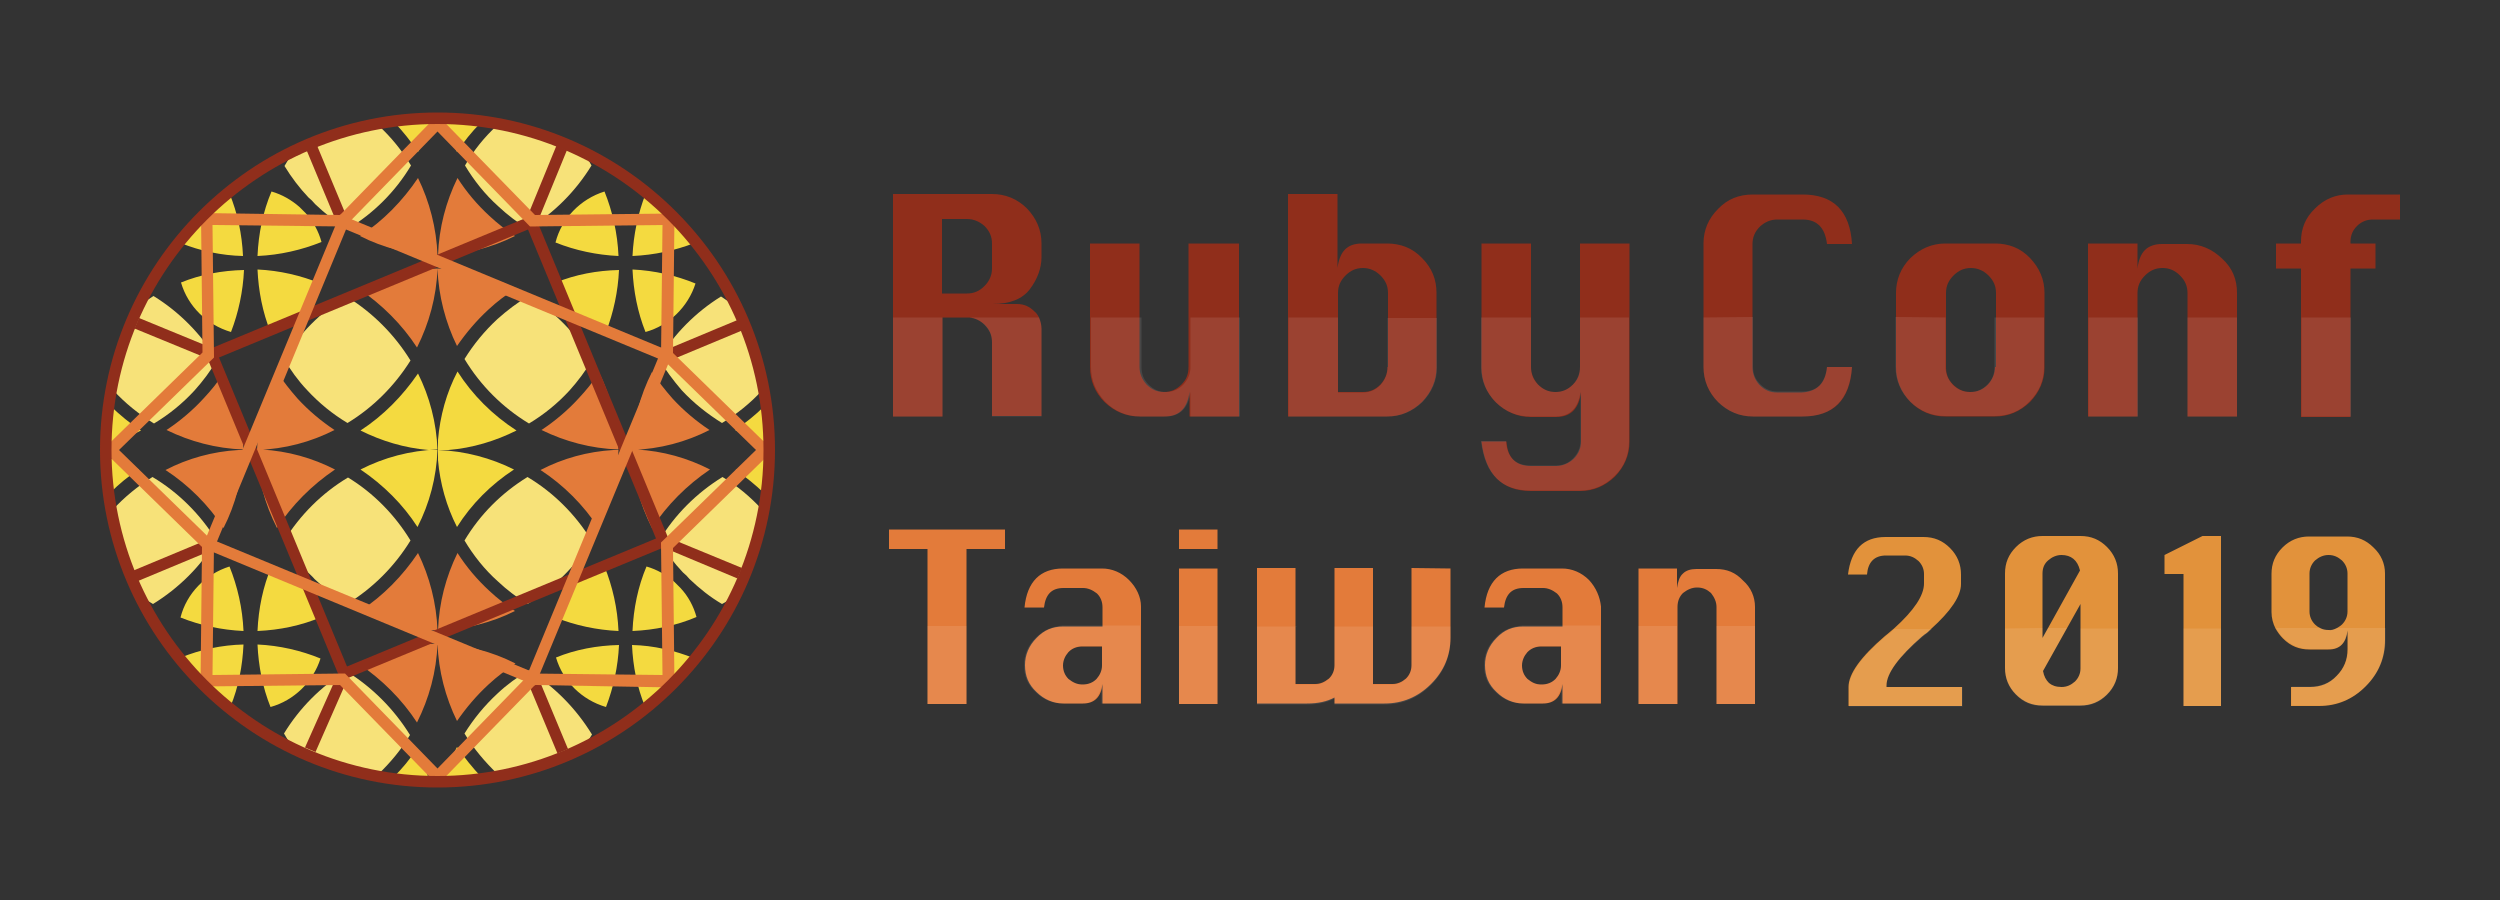 <?xml version="1.0" encoding="utf-8"?>
<svg version="1.1" xmlns="http://www.w3.org/2000/svg" xmlns:xlink="http://www.w3.org/1999/xlink" x="0px" y="0px" width="500" height="180" viewBox="0 0 500 180" style="enable-background:new 0 0 500 180;" xml:space="preserve">
  <rect x="0" y="0" width="500" height="180" fill="#333333" stroke="none"/>
  <g class="icon">
    <g>
      <path fill="#E37B3A" d="M44.8,74.5c2.3,4.7,3.7,9.9,3.9,15.4C43.2,89.7,38,88.3,33.3,86c2.7-1.8,5.2-3.9,7.4-6.3
        C42.2,78.1,43.6,76.4,44.8,74.5z M59.5,79.7c-1.5-1.7-2.9-3.5-4.1-5.3c-2.4,4.7-3.8,10-4,15.6c5.6-0.2,10.8-1.6,15.5-4
        C64.2,84.2,61.7,82.1,59.5,79.7z M72,47.2c4.7,2.4,9.9,3.7,15.5,3.9c-0.2-5.5-1.6-10.8-3.9-15.5C80.5,40.2,76.6,44.2,72,47.2z
        M83.4,69.5c2.4-4.8,3.9-10.1,4.1-15.8c-5.7,0.2-11,1.7-15.7,4.1C76.4,60.9,80.4,64.9,83.4,69.5z M119.8,74.5
        c2.3,4.7,3.7,9.9,3.9,15.4c-5.5-0.2-10.7-1.6-15.4-3.9c2.7-1.8,5.2-3.9,7.4-6.3C117.2,78.1,118.6,76.4,119.8,74.5z M97.7,61.9
        c1.7-1.6,3.5-2.9,5.4-4.2c-4.7-2.4-10-3.8-15.6-4c0.2,5.5,1.6,10.8,3.9,15.5C93.2,66.6,95.3,64.1,97.7,61.9z M134.5,79.7
        c-1.5-1.7-2.9-3.5-4.1-5.3c-2.4,4.7-3.8,10-4,15.6c5.6-0.2,10.8-1.6,15.5-4C139.2,84.2,136.7,82.1,134.5,79.7z M97.9,43.2
        c-2.5-2.3-4.6-4.8-6.4-7.6c-2.3,4.7-3.7,9.9-3.9,15.5c5.5-0.2,10.8-1.6,15.4-3.9C101.2,46,99.5,44.7,97.9,43.2z M72,122.2
        c4.7,2.4,9.9,3.7,15.5,3.9c-0.2-5.5-1.6-10.8-3.9-15.5C80.5,115.2,76.6,119.2,72,122.2z M55.4,105.6c3-4.6,7-8.6,11.6-11.7
        c-4.5-2.3-9.4-3.7-14.7-4h-1C51.5,95.6,53,100.9,55.4,105.6z M83.4,144.5c2.4-4.8,3.9-10.1,4.1-15.8c-5.7,0.2-11,1.7-15.7,4.1
        C76.4,135.9,80.4,139.9,83.4,144.5z M33.1,94c4.6,3,8.6,7,11.6,11.6c2.4-4.7,3.8-10,4-15.6h-1C42.5,90.3,37.5,91.7,33.1,94z
        M97.7,136.9c1.7-1.6,3.5-2.9,5.4-4.2c-4.7-2.4-10-3.8-15.6-4c0.2,5.5,1.6,10.8,3.9,15.5C93.2,141.6,95.3,139.1,97.7,136.9z
        M130.4,105.6c3-4.6,7-8.6,11.6-11.7c-4.5-2.3-9.4-3.7-14.7-4h-1C126.5,95.6,128,100.9,130.4,105.6z M108.1,94
        c4.6,3,8.6,7,11.6,11.6c2.4-4.7,3.8-10,4-15.6h-1C117.5,90.3,112.5,91.7,108.1,94z M97.9,118.2c-2.5-2.3-4.6-4.8-6.4-7.6
        c-2.3,4.7-3.7,9.9-3.9,15.5c5.5-0.2,10.8-1.6,15.4-3.9C101.2,121,99.5,119.7,97.9,118.2z"/>
      <path fill="#F4DA40" d="M83.6,74.7c2.3,4.6,3.7,9.8,3.9,15.3h-1.8c-4.8-0.4-9.4-1.8-13.6-3.9C76.7,83.1,80.5,79.2,83.6,74.7z
        M36.2,56.5c1.4,4.8,5.2,8.5,10,9.9c1.5-3.9,2.4-8.1,2.6-12.4C44.4,54.1,40.1,54.9,36.2,56.5z M54.1,66.4c4.7-1.3,8.5-5,10-9.7
        c-3.9-1.6-8.2-2.6-12.6-2.8C51.7,58.2,52.5,62.4,54.1,66.4z M59.9,41.4c-1.6-1.4-3.5-2.5-5.6-3.1c-1.7,4-2.6,8.4-2.8,12.9
        C56,51,60.3,50,64.3,48.4c-0.6-2.2-1.7-4.2-3.2-5.8C60.7,42.2,60.3,41.8,59.9,41.4z M111.2,56.5c1.4,4.8,5.2,8.5,10,9.9
        c1.5-3.9,2.4-8.1,2.6-12.4C119.4,54.1,115.1,54.9,111.2,56.5z M91.5,74.3c-2.2,4.2-3.5,8.9-3.9,13.7v2h2.1
        c4.8-0.4,9.4-1.8,13.6-3.9C98.5,83,94.5,79,91.5,74.3z M129.1,66.4c4.7-1.3,8.5-5,10-9.7c-3.9-1.6-8.2-2.6-12.6-2.8
        C126.7,58.2,127.5,62.4,129.1,66.4z M120.9,38.3c-4.8,1.5-8.6,5.4-9.8,10.2c4,1.6,8.3,2.5,12.6,2.7
        C123.5,46.6,122.5,42.3,120.9,38.3z M83.5,105.4c2.4-4.7,3.8-9.9,4-15.5c-5.5,0.2-10.7,1.6-15.4,4C76.7,97,80.6,100.9,83.5,105.4z
        M54.1,141.4c4.7-1.3,8.5-5,10-9.7c-3.9-1.6-8.2-2.6-12.6-2.8C51.7,133.2,52.5,137.4,54.1,141.4z M45.9,113.3
        c-4.8,1.5-8.6,5.4-9.8,10.2c4,1.6,8.3,2.5,12.6,2.7C48.5,121.6,47.5,117.3,45.9,113.3z M59.9,116.4c-1.6-1.4-3.5-2.5-5.6-3.1
        c-1.7,4-2.6,8.4-2.8,12.9c4.5-0.2,8.8-1.1,12.8-2.8c-0.6-2.2-1.7-4.2-3.2-5.8C60.7,117.2,60.3,116.8,59.9,116.4z M111.2,131.5
        c1.4,4.8,5.2,8.5,10,9.9c1.5-3.9,2.4-8.1,2.6-12.4C119.4,129.1,115.1,129.9,111.2,131.5z M120.9,113.3c-4.8,1.5-8.6,5.4-9.8,10.2
        c4,1.6,8.3,2.5,12.6,2.7C123.5,121.6,122.5,117.3,120.9,113.3z M102.8,93.9c-4.6-2.3-9.8-3.7-15.2-3.9v2c0.4,4.7,1.7,9.3,3.8,13.4
        C94.3,100.8,98.2,96.9,102.8,93.9z M134.9,116.4c-1.6-1.4-3.5-2.5-5.6-3.1c-1.7,4-2.6,8.4-2.8,12.9c4.5-0.2,8.8-1.1,12.8-2.8
        c-0.6-2.2-1.7-4.2-3.2-5.8C135.7,117.2,135.3,116.8,134.9,116.4z M36.1,48.6c4,1.6,8.2,2.5,12.5,2.6c-0.2-4.4-1.1-8.6-2.7-12.5
        C42.4,41.6,39.1,44.9,36.1,48.6z M28.2,86.1C26,84.7,24,83,22.1,81.2c-0.3,2.5-0.5,5-0.6,7.5C23.8,88,26.1,87.2,28.2,86.1z
        M27.8,93.9c-2-1-4.1-1.8-6.2-2.4c0.1,2.4,0.2,4.7,0.5,7C23.8,96.8,25.7,95.2,27.8,93.9z M129.1,38.8c-1.5,3.9-2.4,8.1-2.6,12.4
        c4.4-0.2,8.5-1.1,12.4-2.6C136,45,132.7,41.7,129.1,38.8z M152.9,81.2c-1.8,1.8-3.8,3.4-5.9,4.8c2.1,1.1,4.2,1.9,6.5,2.6
        C153.4,86.1,153.2,83.6,152.9,81.2z M48.7,128.9c-4.3,0.1-8.6,1-12.5,2.6c2.9,3.6,6.2,6.9,9.8,9.8h0.1
        C47.7,137.4,48.5,133.2,48.7,128.9z M138.7,131.6c-3.8-1.5-7.9-2.5-12.3-2.6c0.2,4.3,1,8.4,2.6,12.3
        C132.6,138.4,135.9,135.1,138.7,131.6z M83.4,149.7c-1.4,2.1-2.9,4-4.7,5.7c2.3,0.3,4.7,0.5,7.1,0.6
        C85.2,153.8,84.4,151.7,83.4,149.7z M88.9,24c0.6,2.2,1.5,4.3,2.5,6.4c1.4-2.1,2.9-4,4.7-5.8C93.7,24.3,91.3,24.1,88.9,24z
        M147.1,94c2.1,1.4,4,3,5.8,4.7c0.3-2.4,0.5-4.7,0.5-7.2C151.3,92.1,149.1,93,147.1,94z M91.4,149.4c-1.1,2.1-2,4.3-2.6,6.6
        c2.5-0.1,5-0.2,7.5-0.6C94.5,153.6,92.9,151.5,91.4,149.4z M86.1,24c-2.4,0.1-4.9,0.2-7.2,0.5c1.7,1.8,3.3,3.8,4.7,5.9
        C84.6,28.4,85.4,26.3,86.1,24z"/>
      <path fill="#F7E279" d="M56.8,71.8c1.3,2.2,2.8,4.3,4.6,6.2c2.4,2.6,5.1,4.8,8.1,6.6c5.1-3.1,9.4-7.4,12.6-12.5
        c-3.2-5.2-7.6-9.6-12.8-12.8C64.1,62.4,59.9,66.7,56.8,71.8z M105.7,59.2c-2.2,1.3-4.3,2.9-6.2,4.6c-2.6,2.4-4.8,5.1-6.6,8
        c3.2,5.3,7.6,9.7,12.9,12.9c3-1.8,5.7-4,8.1-6.6c1.7-1.9,3.2-3.9,4.5-6.1C115.2,66.7,110.9,62.3,105.7,59.2z M56.8,108.2
        c1.4,2.3,3,4.4,4.8,6.3c0.4,0.4,0.9,0.8,1.3,1.3c2,1.9,4.2,3.6,6.5,5c5.2-3.2,9.5-7.5,12.7-12.7c-3.1-5.1-7.4-9.5-12.5-12.6
        C64.4,98.6,60,103,56.8,108.2z M105.5,120.8c-2.1-1.3-4.1-2.8-5.9-4.5c-2.7-2.4-4.9-5.2-6.7-8.2c3.1-5.2,7.4-9.5,12.6-12.7
        c5.2,3.1,9.6,7.5,12.8,12.7C115.1,113.3,110.7,117.6,105.5,120.8z M131.8,71.8c3.1-5.1,7.4-9.4,12.4-12.5c0.9,0.6,1.8,1.2,2.6,1.8
        c2.6,5.3,4.5,11,5.6,17c-2.3,2.5-5,4.7-8,6.5c-2.9-1.8-5.7-4-8.1-6.6C134.6,76,133.1,74,131.8,71.8z M117,149
        c-5.5,2.7-11.3,4.7-17.5,5.8c-2.5-2.4-4.8-5.1-6.6-8.1c1.8-2.9,4-5.6,6.6-8c1.9-1.8,4-3.3,6.2-4.6c5.2,3.2,9.5,7.6,12.7,12.8
        C117.9,147.7,117.5,148.4,117,149z M152.4,101.9c-1.1,6.2-3.1,12-5.8,17.5c-0.7,0.5-1.4,1-2.2,1.4c-2.4-1.4-4.5-3.1-6.5-5
        c-0.4-0.5-0.8-0.9-1.3-1.3c-1.8-1.9-3.4-4-4.8-6.3c3.1-5.2,7.5-9.6,12.7-12.8C147.5,97.2,150.1,99.4,152.4,101.9z M99.4,25.1
        c6.1,1.1,11.9,3.1,17.4,5.7c0.5,0.7,1.1,1.5,1.5,2.3c-3.2,5.2-7.5,9.5-12.7,12.7c-2.1-1.3-4.1-2.8-5.9-4.5
        c-2.7-2.4-4.9-5.2-6.7-8.2C94.7,30.1,96.9,27.4,99.4,25.1z M75.6,154.9c-6.1-1.1-11.8-3-17.2-5.7c-0.6-0.8-1.1-1.6-1.6-2.5
        c3.1-5.1,7.4-9.4,12.4-12.5c5.2,3.2,9.6,7.6,12.8,12.8C80.2,150,78,152.6,75.6,154.9z M22.6,78c1.1-6.1,3.1-11.9,5.8-17.3
        c0.8-0.5,1.5-1,2.3-1.5c5.2,3.2,9.5,7.6,12.7,12.8c-1.3,2.2-2.8,4.2-4.5,6.1c-2.4,2.6-5.1,4.8-8.1,6.6C27.7,82.8,25,80.6,22.6,78z
        M43.3,108.1c-3.2,5.2-7.5,9.5-12.7,12.7c-0.7-0.4-1.5-0.9-2.2-1.4c-2.7-5.4-4.7-11.3-5.8-17.5c2.3-2.5,5-4.7,7.9-6.5
        C35.7,98.5,40.1,102.9,43.3,108.1z M58.5,30.7c5.4-2.6,11.1-4.5,17.2-5.6c2.5,2.3,4.7,5,6.5,8c-3.1,5.2-7.5,9.6-12.7,12.7
        c-2.4-1.4-4.5-3.1-6.5-5c-0.4-0.5-0.8-0.9-1.3-1.3c-1.8-1.9-3.4-4-4.8-6.3C57.4,32.3,57.9,31.5,58.5,30.7z"/>
    </g>
    <path fill="#902E1B" d="M147.5,115.7l0.9-2.1l-14.8-6.1l-26.1-63.1l5.9-14.4l-2.1-0.9l-5.9,14.4l-63,26.1l-14.6-6l-0.9,2.1l14.6,6l0,0
      l26.1,63l0,0L61,149.5l2.1,0.9l6.5-14.8l63.1-26.1L147.5,115.7z M69.4,133.3L43.8,71.5l61.8-25.6l25.6,61.8L69.4,133.3z
      M111.5,150.7l-6-14.4l2.1-0.9l6,14.4L111.5,150.7z M67.3,44.4l-6-14.4l2.1-0.9l6,14.4L67.3,44.4z M134,72.1l-0.9-2.1l14.4-6
      l0.9,2.1L134,72.1z M27.6,116.2l-0.9-2.1l14.4-6l0.9,2.1L27.6,116.2z"/>
    <path fill="#E37B3A" d="M107,137.1l-66.6-27.6L68,42.9l66.6,27.6L107,137.1z M43.4,108.3l62.4,25.8l25.8-62.4L69.2,45.9L43.4,108.3z"/>
    <path fill="#E37B3A" d="M87.5,157L68,137l-27.9,0.3l0.3-27.9L20.5,90l20-19.5l-0.3-27.9L68,43l19.5-20L107,43l27.9-0.3l-0.3,27.9
      l20,19.5l-20,19.5l0.3,27.9L107,137L87.5,157z M69,134.7l18.5,19l18.5-19l26.5,0.3l-0.3-26.5l19-18.5l-19-18.5l0.3-26.5L106,45.3
      l-18.5-19L69,45.3L42.5,45l0.3,26.5L23.8,90l19,18.5L42.5,135L69,134.7z"/>
    <path fill="#902E1B" d="M87.5,157.5C50.3,157.5,20,127.2,20,90s30.3-67.5,67.5-67.5S155,52.8,155,90S124.7,157.5,87.5,157.5z
      M87.5,24.8C51.6,24.8,22.3,54,22.3,90c0,35.9,29.2,65.2,65.2,65.2c35.9,0,65.2-29.2,65.2-65.2C152.7,54.1,123.4,24.8,87.5,24.8z"/>
  </g>
  <path fill="#902E1B" d="M206,57.8c1.5-2,2.3-4.2,2.3-6.4v-2.7c0-2.7-1-5-2.9-7c-1.9-1.9-4.3-2.9-7-2.9h-19.8v44.5h9.9V63.5l0,0
    c0,0,5.2,0,5.3,0c1.2,0.1,2.2,0.6,3.1,1.4c1,1,1.5,2.1,1.5,3.5v14.8h9.9V65.8c0-0.8-0.2-1.6-0.5-2.3c-0.2-0.4-0.5-0.9-0.9-1.2
    c-1-1-2.1-1.5-3.5-1.5h-4.9C202,60.8,204.5,59.8,206,57.8z M198.4,53.7c0,1.3-0.5,2.5-1.5,3.5s-2.1,1.5-3.5,1.5h-5V43.8h5
    c1.3,0,2.5,0.5,3.5,1.4c1,1,1.5,2.1,1.5,3.5V53.7z M247.8,48.7v34.6h-9.9v-5c-0.4,3.3-2,5-5,5h-5c-2.7,0-5-1-7-2.9
    c-1.9-1.9-2.9-4.3-2.9-7V48.7h9.9v24.7c0,1.3,0.5,2.5,1.4,3.5c1,1,2.1,1.5,3.5,1.5s2.5-0.5,3.5-1.5s1.4-2.1,1.4-3.5V48.7H247.8z
    M284.4,51.6c-1.9-2-4.3-2.9-7-2.9h-5c-1.5,0-2.6,0.4-3.4,1.2s-1.3,2.1-1.5,3.7V38.8h-9.9v44.5h19.8c2.7,0,5-1,7-2.9
    c1.9-2,2.9-4.3,2.9-6.9V58.6C287.3,55.9,286.4,53.6,284.4,51.6z M277.5,73.4c0,1.3-0.5,2.5-1.4,3.5c-1,1-2.1,1.5-3.5,1.5h-5V58.6
    c0-1.4,0.5-2.5,1.5-3.5s2.1-1.5,3.5-1.5c1.3,0,2.5,0.5,3.5,1.5s1.5,2.1,1.5,3.5v14.8H277.5z M325.9,48.7v39.6c0,2.7-1,5-2.9,7
    c-2,1.9-4.3,2.9-6.9,2.9h-9.9c-5.8,0-9.1-3.3-9.9-9.9h5c0.2,3.3,1.9,4.9,4.9,4.9h5c1.3,0,2.5-0.5,3.5-1.4c1-1,1.5-2.1,1.5-3.5v-9.9
    c-0.4,3.3-2,5-5,5h-5c-2.7,0-5-1-7-2.9c-1.9-1.9-2.9-4.3-2.9-7V48.7h9.9v24.7c0,1.3,0.5,2.5,1.4,3.5c1,1,2.1,1.5,3.5,1.5
    s2.5-0.5,3.5-1.5s1.4-2.1,1.4-3.5V48.7H325.9z M365.4,73.4h5c-0.4,6.6-3.7,9.9-9.9,9.9h-9.9c-2.7,0-5-1-7-2.9
    c-1.9-1.9-2.9-4.3-2.9-7V48.7c0-2.7,1-5,2.9-6.9c1.9-2,4.2-2.9,7-2.9h9.9c6.2,0,9.5,3.3,9.9,9.9h-5c-0.4-3.3-2-4.9-4.9-4.9h-5
    c-1.4,0-2.5,0.5-3.5,1.4c-1,1-1.5,2.1-1.5,3.5v24.7c0,1.3,0.5,2.5,1.4,3.5c1,1,2.1,1.5,3.5,1.5h5C363.4,78.3,365.1,76.7,365.4,73.4z
    M406,51.6c-1.9-2-4.3-2.9-7-2.9h-9.9c-2.7,0-5,1-7,2.9c-1.9,1.9-2.9,4.3-2.9,7v14.8c0,2.7,1,5,2.9,7c1.9,1.9,4.3,2.9,7,2.9h9.9
    c2.7,0,5-1,7-2.9c1.9-2,2.9-4.3,2.9-6.9V58.6C408.9,55.9,407.9,53.6,406,51.6z M399,73.4c0,1.3-0.5,2.5-1.4,3.5
    c-1,1-2.1,1.5-3.5,1.5s-2.5-0.5-3.5-1.5s-1.4-2.1-1.4-3.5V58.6c0-1.4,0.5-2.5,1.5-3.5s2.1-1.5,3.5-1.5c1.3,0,2.5,0.5,3.5,1.5
    s1.5,2.1,1.5,3.5v14.8H399z M447.4,58.6v24.7h-9.9V58.6c0-1.4-0.5-2.5-1.5-3.5s-2.1-1.5-3.5-1.5s-2.5,0.5-3.5,1.5s-1.5,2.1-1.5,3.5
    v24.7h-9.9V48.7h9.9v5c0.2-1.7,0.7-2.9,1.5-3.7s2-1.2,3.4-1.2h5c2.7,0,5,1,7,2.9C446.5,53.6,447.4,55.9,447.4,58.6z M470.1,48.3v0.4
    h5v5h-5v29.7h-9.9V53.7h-5v-5h5v-0.4c0-2.6,0.9-4.8,2.8-6.6c1.9-1.9,4.1-2.8,6.6-2.8H480v5h-5.4c-1.2,0-2.3,0.4-3.2,1.3
    C470.6,46,470.1,47,470.1,48.3z"/>
  <path fill="#E37B3A" d="M243.5,105.9h-7.7v3.9h7.7V105.9z M201,105.9v3.9h-7.7v31h-7.8v-31h-7.7v-3.9H201z M225.8,116
    c-1.5-1.5-3.4-2.3-5.4-2.3h-7.8c-4.5,0-7.2,2.6-7.7,7.8h3.9c0.3-2.6,1.5-3.9,3.9-3.9h3.9c1,0,1.9,0.4,2.8,1.1
    c0.7,0.7,1.1,1.6,1.1,2.8v3.8h-7.8c-2.2,0-3.9,0.7-5.4,2.3c-1.5,1.5-2.3,3.4-2.3,5.4l0,0c0,2.2,0.7,3.9,2.3,5.4
    c1.5,1.5,3.4,2.3,5.4,2.3h3.9c2.3,0,3.6-1.3,3.9-3.9v3.9h7.7v-19.4C228.2,119.4,227.3,117.5,225.8,116z M220.4,133.1
    c0,1-0.4,1.9-1.1,2.7c-0.7,0.7-1.6,1.1-2.8,1.1c-1.1,0-1.9-0.4-2.8-1.1c-0.7-0.7-1.1-1.6-1.1-2.7l0,0c0-1,0.4-1.9,1.1-2.7
    c0.7-0.7,1.6-1.1,2.8-1.1h3.9V133.1z M243.5,113.7v27.1h-7.7v-27.1H243.5z M290.1,113.7v13.8c0,3.6-1.3,6.7-3.9,9.3
    c-2.6,2.6-5.7,3.9-9.3,3.9h-10v-1.2c-1.5,0.8-3.3,1.2-5.5,1.2h-10v-27.1h7.7v23.2h3.9c1.1,0,1.9-0.4,2.8-1.1
    c0.7-0.7,1.1-1.6,1.1-2.7v-19.4h7.7v23.2h3.9c1,0,1.9-0.4,2.7-1.1c0.7-0.7,1.1-1.6,1.1-2.7v-19.4L290.1,113.7L290.1,113.7z
    M317.8,116c-1.5-1.5-3.4-2.3-5.4-2.3h-7.8c-4.5,0-7.2,2.6-7.7,7.8h3.9c0.3-2.6,1.5-3.9,3.9-3.9h3.9c1,0,1.9,0.4,2.8,1.1
    c0.7,0.7,1.1,1.6,1.1,2.8v3.8h-7.8c-2.2,0-3.9,0.7-5.4,2.3c-1.5,1.5-2.3,3.4-2.3,5.4l0,0c0,2.2,0.7,3.9,2.3,5.4
    c1.5,1.5,3.4,2.3,5.4,2.3h3.9c2.3,0,3.6-1.3,3.9-3.9v3.9h7.7v-19.4C320,119.4,319.2,117.5,317.8,116z M312.2,133.1
    c0,1-0.4,1.9-1.1,2.7c-0.7,0.7-1.6,1.1-2.8,1.1s-1.9-0.4-2.8-1.1c-0.7-0.7-1.1-1.6-1.1-2.7l0,0c0-1,0.4-1.9,1.1-2.7
    c0.7-0.7,1.6-1.1,2.8-1.1h3.9L312.2,133.1L312.2,133.1z M351,121.4v19.4h-7.7v-19.4c0-1-0.4-1.9-1.1-2.8c-0.8-0.7-1.6-1.1-2.8-1.1
    c-1,0-1.9,0.4-2.8,1.1c-0.7,0.7-1.1,1.6-1.1,2.8v19.4h-7.8v-27.1h7.7v3.9c0.2-1.3,0.5-2.3,1.2-2.9c0.6-0.6,1.5-0.9,2.7-0.9h3.9
    c2.2,0,3.9,0.7,5.4,2.3C350.2,117.5,351,119.4,351,121.4z"/>
  <path fill="#E2923B" d="M377.3,137.1v0.3h15.1v3.8h-22.7v-3.8c0-2.6,2.4-6,7.3-10.2l0.5-0.4c0.5-0.4,0.9-0.8,1.3-1.1c4-3.6,6-6.6,6-9
    v-1.9c0-1-0.4-1.9-1.1-2.6c-0.8-0.7-1.6-1.1-2.7-1.1h-3.8c-2.3,0-3.6,1.3-3.8,3.8h-3.8c0.6-5,3.1-7.5,7.5-7.5h7.6
    c2.1,0,3.8,0.7,5.3,2.2s2.2,3.3,2.2,5.3v1.9c0,2.4-2,5.4-6,9c-0.4,0.4-0.8,0.8-1.3,1.1l-0.5,0.4
    C379.7,131.4,377.3,134.7,377.3,137.1z M423.6,114.7v18.9c0,2-0.7,3.8-2.2,5.3s-3.3,2.2-5.3,2.2h-7.6c-2.1,0-3.8-0.7-5.3-2.2
    s-2.2-3.3-2.2-5.3v-18.9c0-2.1,0.7-3.8,2.2-5.3s3.3-2.2,5.3-2.2h7.6c2.1,0,3.8,0.7,5.3,2.2C422.9,110.9,423.6,112.7,423.6,114.7z
    M408.5,127.6l7.5-13.5c-0.5-2.1-1.8-3.1-3.7-3.1c-1,0-1.9,0.4-2.7,1.1s-1.1,1.6-1.1,2.6L408.5,127.6L408.5,127.6z M416.1,120.8
    l-7.5,13.4c0.2,1.1,0.6,1.8,1.2,2.4c0.6,0.5,1.4,0.8,2.5,0.8s1.9-0.4,2.7-1.1c0.7-0.7,1.1-1.6,1.1-2.6L416.1,120.8L416.1,120.8z
    M440.5,107.2l-7.6,3.8v3.8h3.8v26.4h7.5v-34H440.5z M477,114.7V128c0,3.6-1.3,6.7-3.9,9.3s-5.7,3.9-9.3,3.9h-5.6v-3.8h3.8
    c2.1,0,3.9-0.7,5.3-2.2c1.5-1.5,2.2-3.3,2.2-5.3v-3.8c-0.3,2.5-1.5,3.8-3.8,3.8h-3.8c-2.1,0-3.8-0.7-5.3-2.2c-0.6-0.6-1.1-1.3-1.5-2
    c-0.5-1-0.8-2.1-0.8-3.3v-7.6c0-2.1,0.7-3.8,2.2-5.3s3.3-2.2,5.3-2.2h7.6c2.1,0,3.8,0.7,5.3,2.2C476.2,110.9,477,112.7,477,114.7z
    M467.4,125.6c0.3-0.2,0.7-0.4,1-0.7c0.7-0.7,1.1-1.6,1.1-2.6v-7.6c0-1-0.4-1.9-1.1-2.6c-0.8-0.7-1.6-1.1-2.7-1.1
    c-1,0-1.9,0.4-2.7,1.1c-0.7,0.7-1.1,1.6-1.1,2.6v7.6c0,1,0.4,1.9,1.1,2.6c0.3,0.3,0.6,0.5,1,0.7c0.5,0.3,1.1,0.4,1.7,0.4
    C466.3,126.1,466.8,125.9,467.4,125.6z"/>
  <path opacity="0.1" fill="#FFFFFF" d="M389.1,63.5v9.9c0,1.3,0.5,2.5,1.4,3.5c1,1,2.1,1.5,3.5,1.5s2.5-0.5,3.5-1.5s1.4-2.1,1.4-3.5v-9.9h9.9v9.9
    c0,2.7-1,5-2.9,6.9c-1.9,2-4.3,2.9-7,2.9H389c-2.7,0-5-1-7-2.9c-1.9-1.9-2.9-4.3-2.9-7v-9.9L389.1,63.5L389.1,63.5z M296.2,63.5v9.9
    c0,2.7,1,5,2.9,7c1.9,1.9,4.3,2.9,7,2.9h5c2.9,0,4.6-1.7,5-5v9.9c0,1.3-0.5,2.5-1.5,3.5s-2.1,1.4-3.5,1.4h-5c-3,0-4.7-1.6-4.9-4.9
    h-5c0.8,6.6,4,9.9,9.9,9.9h9.9c2.7,0,5-1,6.9-2.9c2-1.9,2.9-4.3,2.9-7V63.5H316v9.9c0,1.3-0.5,2.5-1.4,3.5c-1,1-2.1,1.5-3.5,1.5
    s-2.5-0.5-3.5-1.5s-1.4-2.1-1.4-3.5v-9.9H296.2z M218.2,63.5v9.9c0,2.7,1,5,2.9,7c1.9,1.9,4.3,2.9,7,2.9h5c2.9,0,4.6-1.7,5-5v5h9.9
    V63.5h-9.9v9.9c0,1.3-0.5,2.5-1.4,3.5c-1,1-2.1,1.5-3.5,1.5s-2.5-0.5-3.5-1.5s-1.4-2.1-1.4-3.5v-9.9H218.2z M188.5,63.5h-9.9v19.8
    h9.9V63.5z M257.7,63.5v19.8h19.8c2.7,0,5-1,7-2.9c1.9-2,2.9-4.3,2.9-6.9v-9.9h-9.9v9.9c0,1.3-0.5,2.5-1.4,3.5c-1,1-2.1,1.5-3.5,1.5
    h-5v-15H257.7z M196.9,65c1,1,1.5,2.1,1.5,3.5v14.8h9.9V65.8c0-0.8-0.2-1.6-0.5-2.3h-13.9C195,63.6,196.1,64.1,196.9,65z
    M460.3,63.5v19.8h9.9V63.5H460.3z M447.4,63.5h-9.9v19.8h9.9V63.5z M427.6,63.5h-9.9v19.8h9.9V63.5z M340.7,63.5v9.9
    c0,2.7,1,5,2.9,7c1.9,1.9,4.3,2.9,7,2.9h9.9c6.1,0,9.4-3.3,9.9-9.9h-5c-0.4,3.3-2,4.9-4.9,4.9h-5c-1.4,0-2.5-0.5-3.5-1.5
    s-1.4-2.1-1.4-3.5v-9.9L340.7,63.5L340.7,63.5z M207.1,127.6c-1.5,1.5-2.3,3.4-2.3,5.4l0,0c0,2.2,0.7,3.9,2.3,5.4
    c1.5,1.5,3.4,2.3,5.4,2.3h3.9c2.3,0,3.6-1.3,3.9-3.9v3.9h7.7v-15.6h-7.7h-7.8C210.5,125.3,208.7,126,207.1,127.6z M216.5,129.2h3.9
    v3.9c0,1-0.4,1.9-1.1,2.7c-0.7,0.7-1.6,1.1-2.8,1.1c-1.1,0-1.9-0.4-2.8-1.1c-0.7-0.7-1.1-1.6-1.1-2.7l0,0c0-1,0.4-1.9,1.1-2.7
    C214.5,129.6,215.4,129.2,216.5,129.2z M259.1,125.2v11.7h3.9c1.1,0,1.9-0.4,2.8-1.1c0.7-0.7,1.1-1.6,1.1-2.7v-7.8h7.7v11.6h3.9
    c1,0,1.9-0.4,2.7-1.1c0.7-0.7,1.1-1.6,1.1-2.7v-7.8h7.8v2.4c0,3.6-1.3,6.7-3.9,9.3c-2.6,2.6-5.7,3.9-9.3,3.9h-10v-1.2
    c-1.5,0.8-3.3,1.2-5.5,1.2h-10v-15.6h7.9V125.2z M193.3,140.8h-7.8v-15.6h7.8V140.8z M351,125.2v15.6h-7.7v-15.6
    C343.3,125.2,351,125.2,351,125.2z M243.5,140.8h-7.7v-15.6h7.7V140.8z M335.5,140.8h-7.8v-15.6h7.7v15.6H335.5z M299.1,127.6
    c-1.5,1.5-2.3,3.4-2.3,5.4l0,0c0,2.2,0.7,3.9,2.3,5.4c1.5,1.5,3.4,2.3,5.4,2.3h3.9c2.3,0,3.6-1.3,3.9-3.9v3.9h7.7v-15.6h-7.7h-7.8
    C302.4,125.3,300.5,126,299.1,127.6z M308.3,129.2h3.9v3.9c0,1-0.4,1.9-1.1,2.7c-0.7,0.7-1.6,1.1-2.8,1.1s-1.9-0.4-2.8-1.1
    c-0.7-0.7-1.1-1.6-1.1-2.7l0,0c0-1,0.4-1.9,1.1-2.7C306.4,129.6,307.3,129.2,308.3,129.2z M408.5,125.6v1.9l1.1-1.9h3.8l-4.8,8.6
    c0.2,1.1,0.6,1.8,1.2,2.4c0.6,0.5,1.4,0.8,2.5,0.8s1.9-0.4,2.7-1.1c0.7-0.7,1.1-1.6,1.1-2.6v-8h7.5v8c0,2-0.7,3.8-2.2,5.3
    s-3.3,2.2-5.3,2.2h-7.6c-2.1,0-3.8-0.7-5.3-2.2s-2.2-3.3-2.2-5.3v-8L408.5,125.6L408.5,125.6z M392.4,137.4h-15.1v-0.3
    c0-2.4,2.4-5.7,7.3-9.8l0.5-0.4c0.5-0.4,0.9-0.8,1.3-1.1h-7.5c-0.4,0.4-0.8,0.8-1.3,1.1l-0.5,0.4c-4.9,4.2-7.3,7.6-7.3,10.2v3.8
    h22.7v-3.9H392.4z M444.2,141.2v-15.5h-7.5v15.5H444.2z M467.4,125.6c-0.5,0.3-1.1,0.4-1.7,0.4s-1.2-0.2-1.7-0.4h-8.8
    c0.4,0.7,0.8,1.4,1.5,2c1.5,1.5,3.3,2.2,5.3,2.2h3.8c2.2,0,3.5-1.3,3.8-3.8v3.8c0,2.1-0.7,3.8-2.2,5.3s-3.3,2.2-5.3,2.2h-3.8v3.8
    h5.6c3.6,0,6.7-1.3,9.3-3.9c2.6-2.6,3.9-5.7,3.9-9.3v-2.3C477.1,125.6,467.4,125.6,467.4,125.6z"/>
</svg>
